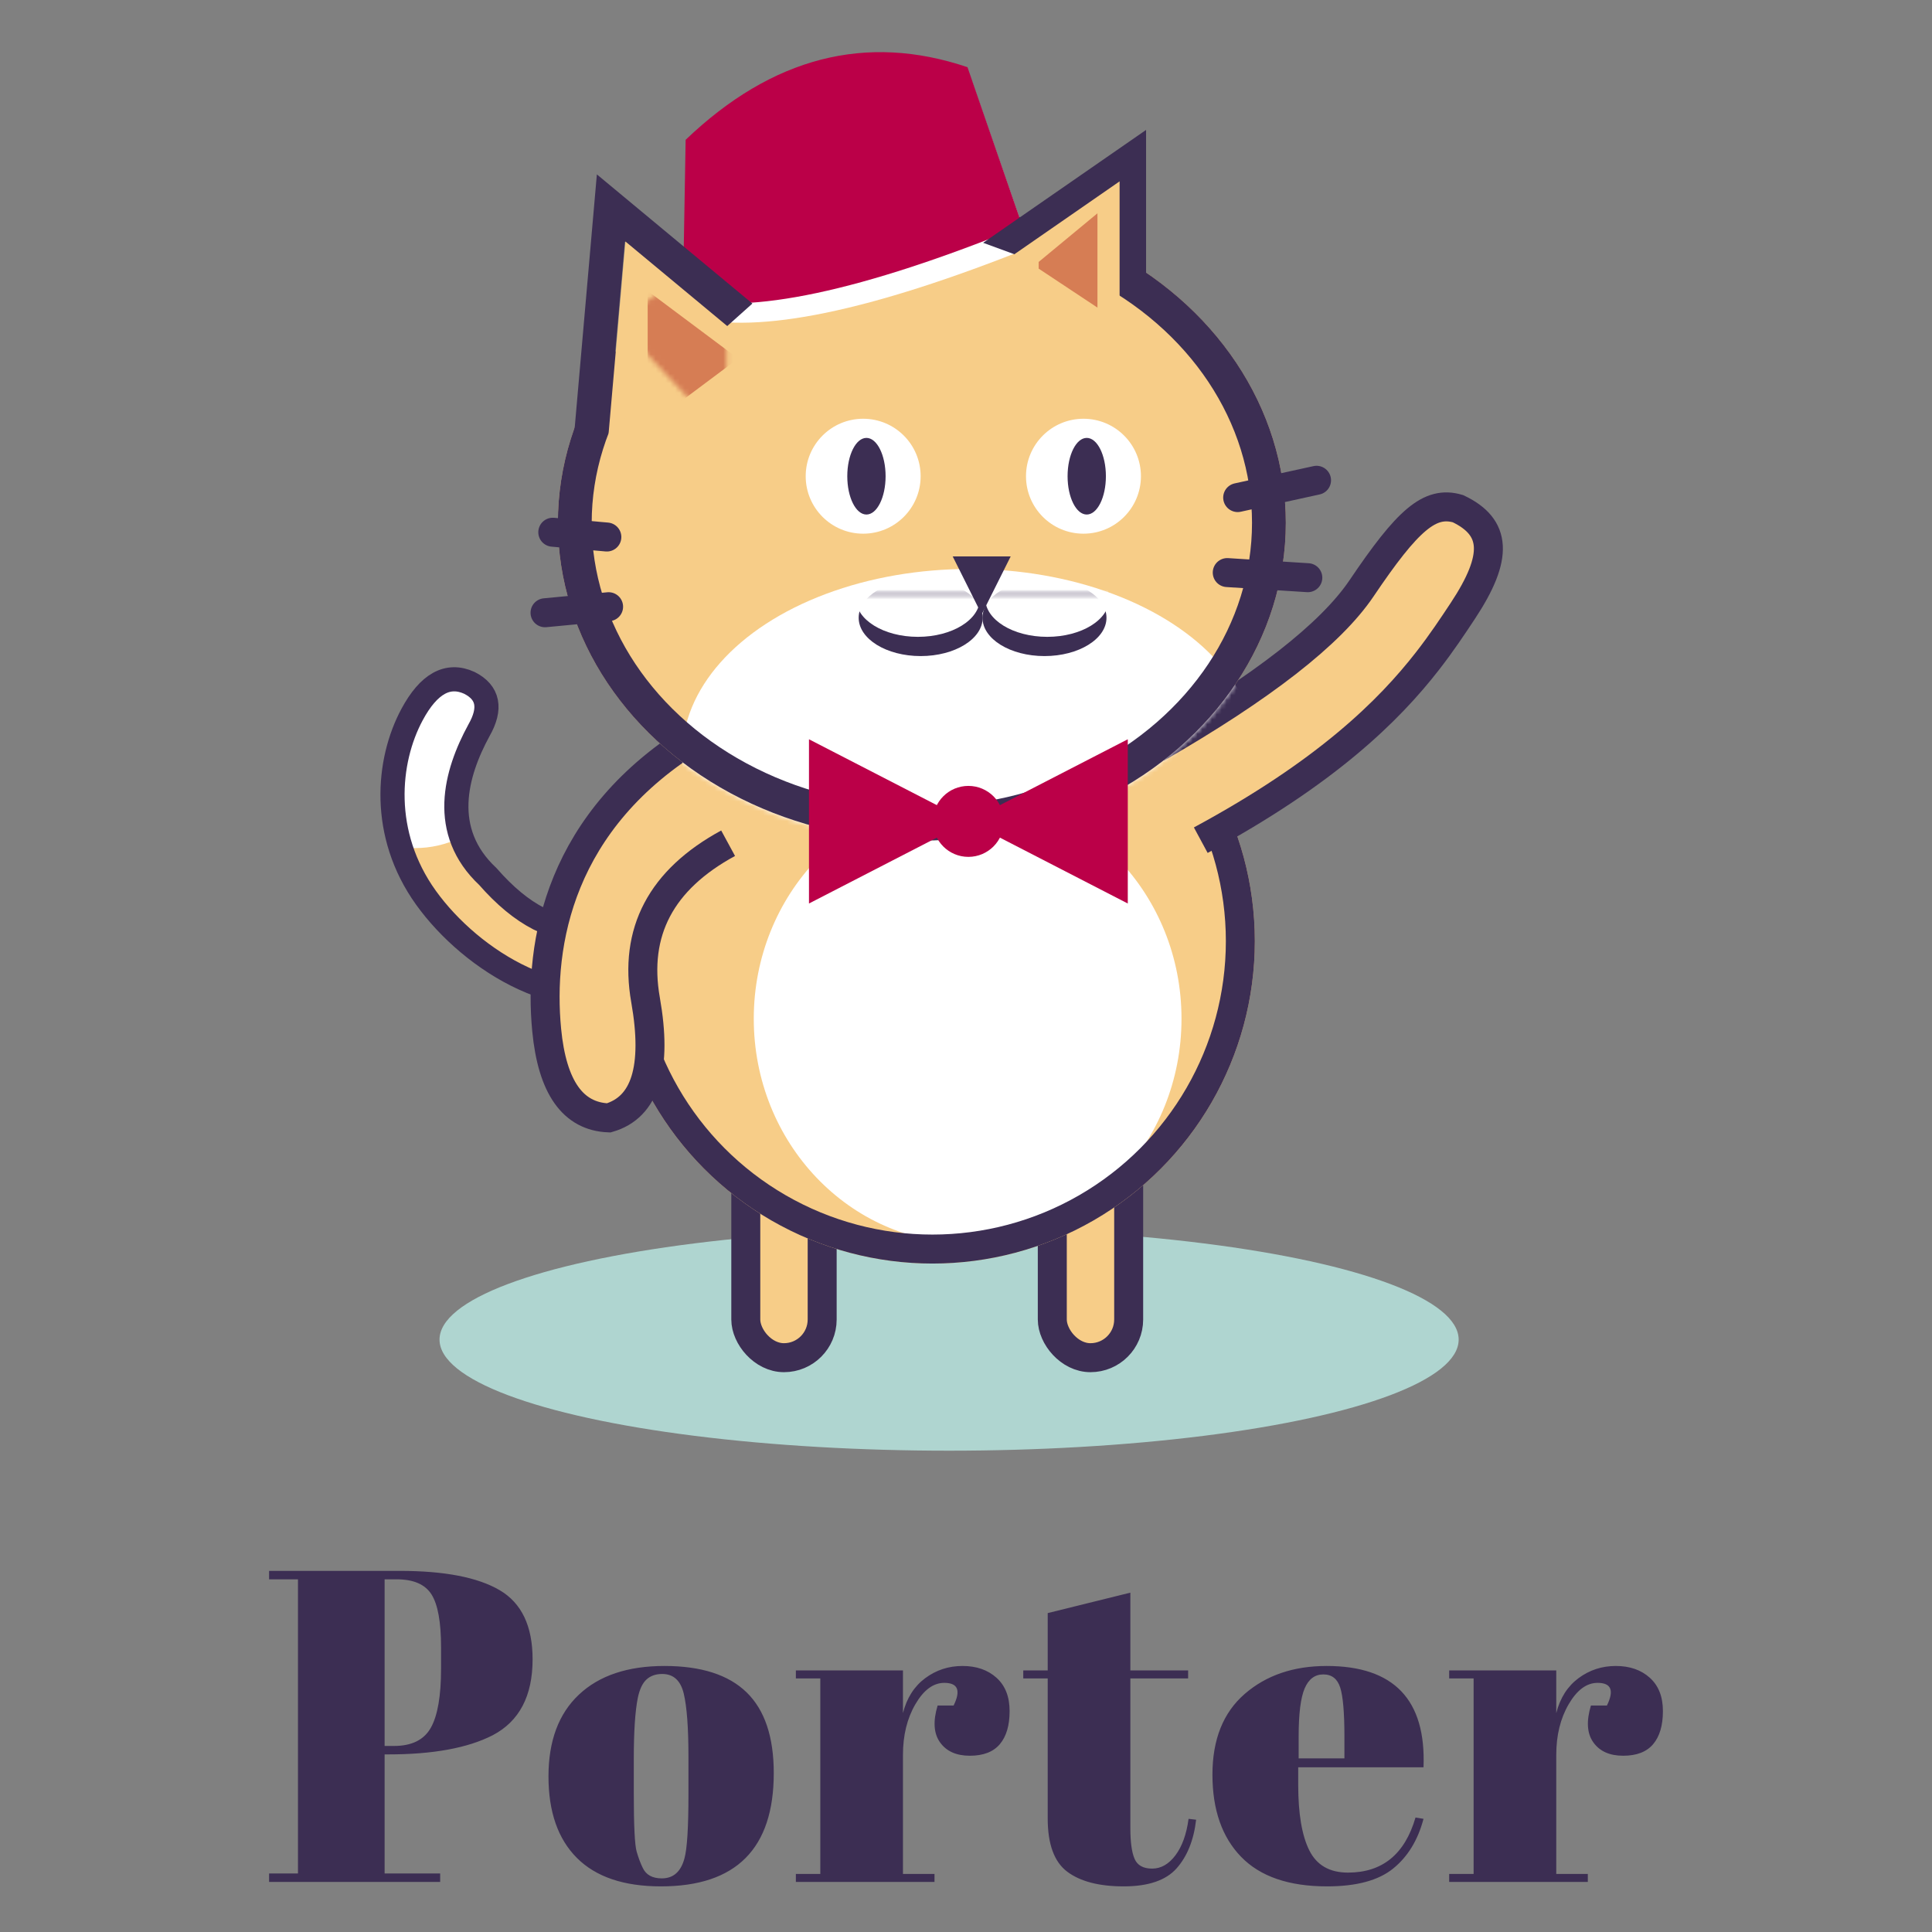 <?xml version="1.0" encoding="UTF-8"?>
<svg width="400px" height="400px" viewBox="0 0 400 400" version="1.1" xmlns="http://www.w3.org/2000/svg" xmlns:xlink="http://www.w3.org/1999/xlink">
    <rect x="0" y="0" width="400" height="400" fill="#808080" stroke="none"/>
    <!-- Generator: Sketch 51.3 (57544) - http://www.bohemiancoding.com/sketch -->
    <title>porter-stacked-color</title>
    <desc>Created with Sketch.</desc>
    <defs>
        <path d="M62.385,36.857 C48.127,56.006 34.001,57.584 20.006,41.591 C9.978,32.207 13.299,20.253 18.15,11.342 C20.765,6.762 20.108,3.478 16.18,1.49 C11.716,-0.548 7.761,1.64 4.312,8.054 C-0.861,17.676 -2.224,32.845 7.174,45.949 C16.573,59.053 36.47,71.654 53.21,63.548 C64.37,58.143 70.688,51.27 72.164,42.929" id="path-1"></path>
        <circle id="path-3" cx="112.052" cy="67.425" r="66.749"></circle>
        <ellipse id="path-5" cx="75.427" cy="65.813" rx="75.357" ry="65.773"></ellipse>
        <rect id="path-7" x="0" y="0.385" width="30.202" height="17.462"></rect>
        <rect id="path-9" x="0" y="0.385" width="30.202" height="17.462"></rect>
        <polygon id="path-11" points="2.45 16.777 25.145 1.055 25.145 40.953"></polygon>
        <polygon id="path-13" points="0.467 19.743 23.162 4.022 23.162 43.919"></polygon>
    </defs>
    <g id="porter-stacked-color" stroke="none" stroke-width="1" fill="none" fill-rule="evenodd">
        <g id="Group-3" transform="translate(55, 9)">
            <ellipse id="Oval-18" fill="#AFD5D0" fill-rule="nonzero" cx="141.5" cy="268.351" rx="105.5" ry="23"></ellipse>
            <g id="M-A-I-N-" transform="translate(26, 0.446)">
                <g id="torso" transform="translate(0, 93.205)">
                    <g id="Group" transform="translate(0, 24.78)">
                        <g id="TA-I.-L" transform="translate(0, 12.459)">
                            <g id="Group-2">
                                <mask id="mask-2" fill="white">
                                    <use xlink:href="#path-1"></use>
                                </mask>
                                <use id="T-A-I-L" stroke="#3C2E53" stroke-width="2" fill="#F7CD88" fill-rule="nonzero" xlink:href="#path-1"></use>
                                <ellipse id="Oval-5" fill="#FFFFFF" fill-rule="nonzero" mask="url(#mask-2)" cx="4.949" cy="8.924" rx="23.797" ry="26.772"></ellipse>
                            </g>
                            <path d="M62.385,36.857 C48.127,56.006 34.001,57.584 20.006,41.591 C9.978,32.207 13.299,20.253 18.15,11.342 C20.765,6.762 20.108,3.478 16.18,1.49 C11.716,-0.548 7.761,1.64 4.312,8.054 C-0.861,17.676 -2.224,32.845 7.174,45.949 C16.573,59.053 36.47,71.654 53.21,63.548 C64.37,58.143 70.688,51.27 72.164,42.929" id="T-A-I-L" stroke="#3C2E53" stroke-width="5" fill-rule="nonzero"></path>
                        </g>
                        <rect id="Rectangle-7" stroke="#3C2E53" stroke-width="6" fill="#F7CD88" fill-rule="nonzero" x="73.408" y="92.239" width="15.814" height="61.425" rx="7.907"></rect>
                        <rect id="Rectangle-7" stroke="#3C2E53" stroke-width="6" fill="#F7CD88" fill-rule="nonzero" x="136.866" y="92.239" width="15.814" height="61.425" rx="7.907"></rect>
                        <mask id="mask-4" fill="white">
                            <use xlink:href="#path-3"></use>
                        </mask>
                        <use id="Oval-12" fill="#F7CD88" fill-rule="nonzero" xlink:href="#path-3"></use>
                        <ellipse id="Oval-13" fill="#FFFFFF" fill-rule="nonzero" mask="url(#mask-4)" cx="119.339" cy="83.49" rx="44.279" ry="46.493"></ellipse>
                    </g>
                    <circle id="Oval-12" stroke="#3C2E53" stroke-width="6" fill-rule="nonzero" cx="112.052" cy="92.205" r="63.749"></circle>
                    <path d="M155.362,41.026 C180.002,35.366 196.748,28.953 205.6,21.786 C218.879,11.035 224.423,8.509 229.512,11.864 C236.013,17.816 234.712,23.794 224.253,32.41 C221.42,34.744 218.214,37.395 214.255,40.177 C203.602,47.665 187.496,56.109 158.518,61.926" id="arm" stroke="#3C2E53" stroke-width="6" fill="#F7CD88" fill-rule="nonzero" transform="translate(194.422, 36.202) rotate(-17) translate(-194.422, -36.202) "></path>
                    <path d="M28.123,93.685 C43.602,96.83 54.917,92.209 62.069,79.824 C69.221,67.438 76.399,62.833 83.604,66.008 C89.117,70.996 88.499,78.397 81.751,88.211 C71.629,102.931 51.797,120.015 18.467,114.756" id="Path-29" stroke="#3C2E53" stroke-width="6" fill="#F7CD88" fill-rule="nonzero" transform="translate(52.894, 90.383) rotate(140) translate(-52.894, -90.383) "></path>
                </g>
                <g id="head" transform="translate(31.746, 0)">
                    <g id="HEAD" transform="translate(2.687, 32.996)">
                        <mask id="mask-6" fill="white">
                            <use xlink:href="#path-5"></use>
                        </mask>
                        <use id="head" fill="#F7CD88" fill-rule="nonzero" xlink:href="#path-5"></use>
                        <ellipse id="Oval-4" fill="#FFFFFF" fill-rule="nonzero" mask="url(#mask-6)" cx="85.272" cy="114.027" rx="59.492" ry="38.67"></ellipse>
                    </g>
                    <ellipse stroke="#3C2E53" stroke-width="7" fill-rule="nonzero" cx="78.114" cy="98.809" rx="71.857" ry="62.273"></ellipse>
                    <g id="mouth" transform="translate(62.18, 105.759)">
                        <g id="Group-10" transform="translate(25.284, 7.381)">
                            <mask id="mask-8" fill="white">
                                <use xlink:href="#path-7"></use>
                            </mask>
                            <g id="Rectangle-5" fill-rule="nonzero"></g>
                            <ellipse id="Oval-10" fill="#3C2E53" fill-rule="nonzero" mask="url(#mask-8)" cx="16.039" cy="5.316" rx="12.836" ry="7.932"></ellipse>
                            <ellipse id="Oval-10" fill="#FFFFFF" fill-rule="nonzero" mask="url(#mask-8)" cx="16.611" cy="1.333" rx="12.836" ry="7.932"></ellipse>
                        </g>
                        <g id="Group-10" transform="translate(16.229, 16.381) scale(-1, 1) translate(-16.229, -16.381) translate(0.729, 7.381)">
                            <mask id="mask-10" fill="white">
                                <use xlink:href="#path-9"></use>
                            </mask>
                            <g id="Rectangle-5" fill-rule="nonzero"></g>
                            <ellipse id="Oval-10" fill="#3C2E53" fill-rule="nonzero" mask="url(#mask-10)" cx="16.039" cy="5.316" rx="12.836" ry="7.932"></ellipse>
                            <ellipse id="Oval-10" fill="#FFFFFF" fill-rule="nonzero" mask="url(#mask-10)" cx="16.611" cy="1.333" rx="12.836" ry="7.932"></ellipse>
                        </g>
                        <polygon id="Path-24" fill="#3C2E53" fill-rule="nonzero" points="22.324 0 34.324 0 28.324 12"></polygon>
                    </g>
                    <g id="eyes" transform="translate(53.264, 76.996)" fill-rule="nonzero">
                        <circle id="Oval" fill="#FFFFFF" cx="12.7" cy="12.154" r="11.898"></circle>
                        <circle id="Oval-2" fill="#FFFFFF" cx="58.31" cy="12.154" r="11.898"></circle>
                        <ellipse id="Oval" fill="#3C2E53" cx="13.377" cy="12.154" rx="3.966" ry="7.932"></ellipse>
                        <ellipse id="Oval-2" fill="#3C2E53" cx="58.988" cy="12.154" rx="3.966" ry="7.932"></ellipse>
                    </g>
                    <g id="hat" transform="translate(27.939, 0.284)" fill-rule="nonzero">
                        <path d="M72.683,40.924 L60.105,6.644 C39.717,0.65 20.723,6.364 3.122,23.784 C3.122,30.938 3.122,30.938 3.122,56.547 C16.734,59.901 39.921,54.693 72.683,40.924 Z" id="Path-14" fill="#FFFFFF" transform="translate(37.903, 30.938) rotate(1) translate(-37.903, -30.938) "></path>
                        <path d="M71.143,36.424 L59.219,3.775 C38.096,-2.948 18.735,2.401 1.134,19.822 C1.134,26.975 1.134,26.975 1.134,52.585 C14.746,55.939 38.082,50.552 71.143,36.424 Z" id="Path-14" fill="#BB0048" transform="translate(36.138, 27.259) rotate(1) translate(-36.138, -27.259) "></path>
                    </g>
                    <g id="l-ear" transform="translate(12.504, 40.406)">
                        <path d="M-2.513,11.886 L23.063,-5.831 L23.063,39.133 L-2.513,11.886 Z" id="Path-18" stroke="#3C2E53" stroke-width="7" stroke-linecap="square" fill-rule="nonzero" transform="translate(11.191, 15.571) scale(-1, 1) rotate(-5) translate(-11.191, -15.571) "></path>
                        <mask id="mask-12" fill="white">
                            <use xlink:href="#path-11"></use>
                        </mask>
                        <use id="Path-18" fill="#F7CD88" fill-rule="nonzero" transform="translate(13.797, 21.004) scale(-1, 1) rotate(-5) translate(-13.797, -21.004) " xlink:href="#path-11"></use>
                        <polygon id="Path-10" fill="#D67D54" fill-rule="nonzero" mask="url(#mask-12)" points="8.847 10.387 8.847 38.391 27.576 24.389"></polygon>
                    </g>
                    <g id="r-ear-fill" transform="translate(95.892, 24.081)">
                        <polygon id="Path-18" stroke="#3C2E53" stroke-width="7" fill-rule="nonzero" points="2.45 15.777 25.145 0.055 25.145 24.089"></polygon>
                        <mask id="mask-14" fill="white">
                            <use xlink:href="#path-13"></use>
                        </mask>
                        <use id="Path-18" fill="#F7CD88" fill-rule="nonzero" xlink:href="#path-13"></use>
                        <polyline id="Path-12" fill="#D67D54" fill-rule="nonzero" mask="url(#mask-14)" points="6.406 20.706 18.578 10.635 18.578 30.157 6.406 22.088"></polyline>
                    </g>
                    <g id="bow-1" transform="translate(54.317, 142.739)" fill="#BB0048" fill-rule="nonzero">
                        <polygon id="Path-3" points="0.427 0.873 0.427 34.876 66.433 0.873 66.433 34.876"></polygon>
                        <circle id="Oval" stroke="#BB0048" cx="33.43" cy="17.875" r="6.847"></circle>
                    </g>
                    <g id="whiskers" transform="translate(0, 89.239)" fill-rule="nonzero" stroke="#3C2E53" stroke-linecap="round" stroke-width="6">
                        <path d="M143.502,4.333 L159.83,0.753" id="Path-26"></path>
                        <path d="M141.342,19.861 L158.024,20.92" id="Path-26"></path>
                        <path d="M13.257,26.927 L0.098,28.179" id="Path-26"></path>
                        <path d="M12.896,12.499 L1.703,11.506" id="Path-27"></path>
                    </g>
                </g>
            </g>
            <path d="M0.712,316.234 L27.76,316.234 C37.021,316.234 43.921,317.568 48.46,320.236 C52.999,322.904 55.268,327.673 55.268,334.542 C55.268,342.148 52.508,347.392 46.988,350.274 C41.836,352.912 34.629,354.23 25.368,354.23 L24.632,354.23 L24.632,378.886 L36.132,378.886 L36.132,380.634 L0.712,380.634 L0.712,378.886 L6.692,378.886 L6.692,317.982 L0.712,317.982 L0.712,316.234 Z M24.632,317.982 L24.632,352.482 L26.564,352.482 C30.244,352.482 32.789,351.225 34.2,348.71 C35.611,346.196 36.316,342.117 36.316,336.474 L36.316,332.058 C36.316,326.845 35.657,323.196 34.338,321.11 C33.019,319.025 30.612,317.982 27.116,317.982 L24.632,317.982 Z M87.536,362.51 L87.536,354.69 C87.536,348.741 87.214,344.402 86.57,341.672 C85.926,338.943 84.439,337.578 82.108,337.578 C80.759,337.578 79.67,337.962 78.842,338.728 C78.014,339.495 77.416,340.768 77.048,342.546 C76.496,345.306 76.22,349.508 76.22,355.15 L76.22,362.326 C76.22,369.012 76.419,373.029 76.818,374.378 C77.217,375.728 77.631,376.832 78.06,377.69 C78.735,379.162 80.053,379.898 82.016,379.898 C84.408,379.898 85.972,378.518 86.708,375.758 C87.26,373.796 87.536,369.38 87.536,362.51 Z M81.832,381.554 C74.165,381.554 68.369,379.592 64.444,375.666 C60.519,371.741 58.556,366.114 58.556,358.784 C58.556,351.455 60.657,345.812 64.858,341.856 C69.059,337.9 74.963,335.922 82.568,335.922 C90.173,335.922 95.847,337.747 99.588,341.396 C103.329,345.046 105.2,350.612 105.2,358.094 C105.2,373.734 97.411,381.554 81.832,381.554 Z M140.504,339.418 C138.235,339.418 136.241,340.89 134.524,343.834 C132.807,346.778 131.948,350.274 131.948,354.322 L131.948,378.978 L138.48,378.978 L138.48,380.634 L109.776,380.634 L109.776,378.978 L114.836,378.978 L114.836,338.498 L109.776,338.498 L109.776,336.842 L131.948,336.842 L131.948,345.674 C132.745,342.546 134.279,340.139 136.548,338.452 C138.817,336.766 141.393,335.922 144.276,335.922 C147.159,335.922 149.505,336.735 151.314,338.36 C153.123,339.986 154.028,342.286 154.028,345.26 C154.028,348.235 153.353,350.52 152.004,352.114 C150.655,353.709 148.585,354.506 145.794,354.506 C143.003,354.506 140.949,353.586 139.63,351.746 C138.311,349.906 138.143,347.361 139.124,344.11 L142.436,344.11 C143.969,340.982 143.325,339.418 140.504,339.418 Z M161.916,367.478 L161.916,338.498 L156.856,338.498 L156.856,336.842 L161.916,336.842 L161.916,324.974 L179.028,320.742 L179.028,336.842 L190.988,336.842 L190.988,338.498 L179.028,338.498 L179.028,369.502 C179.028,372.385 179.319,374.501 179.902,375.85 C180.485,377.2 181.696,377.874 183.536,377.874 C185.376,377.874 186.986,376.954 188.366,375.114 C189.746,373.274 190.651,370.76 191.08,367.57 L192.644,367.754 C192.153,371.986 190.804,375.344 188.596,377.828 C186.388,380.312 182.739,381.554 177.648,381.554 C172.557,381.554 168.663,380.542 165.964,378.518 C163.265,376.494 161.916,372.814 161.916,367.478 Z M219.76,381.554 C211.848,381.554 205.914,379.515 201.958,375.436 C198.002,371.358 196.024,365.684 196.024,358.416 C196.024,351.148 198.247,345.582 202.694,341.718 C207.141,337.854 212.799,335.922 219.668,335.922 C233.591,335.922 240.276,342.914 239.724,356.898 L213.78,356.898 L213.78,360.486 C213.78,366.497 214.547,371.036 216.08,374.102 C217.613,377.169 220.281,378.702 224.084,378.702 C231.199,378.702 235.86,374.9 238.068,367.294 L239.724,367.57 C238.559,371.986 236.458,375.421 233.422,377.874 C230.386,380.328 225.832,381.554 219.76,381.554 Z M213.872,355.058 L223.348,355.058 L223.348,350.55 C223.348,345.582 223.057,342.194 222.474,340.384 C221.891,338.575 220.726,337.67 218.978,337.67 C217.23,337.67 215.942,338.636 215.114,340.568 C214.286,342.5 213.872,345.828 213.872,350.55 L213.872,355.058 Z M275.764,339.418 C273.495,339.418 271.501,340.89 269.784,343.834 C268.067,346.778 267.208,350.274 267.208,354.322 L267.208,378.978 L273.74,378.978 L273.74,380.634 L245.036,380.634 L245.036,378.978 L250.096,378.978 L250.096,338.498 L245.036,338.498 L245.036,336.842 L267.208,336.842 L267.208,345.674 C268.005,342.546 269.539,340.139 271.808,338.452 C274.077,336.766 276.653,335.922 279.536,335.922 C282.419,335.922 284.765,336.735 286.574,338.36 C288.383,339.986 289.288,342.286 289.288,345.26 C289.288,348.235 288.613,350.52 287.264,352.114 C285.915,353.709 283.845,354.506 281.054,354.506 C278.263,354.506 276.209,353.586 274.89,351.746 C273.571,349.906 273.403,347.361 274.384,344.11 L277.696,344.11 C279.229,340.982 278.585,339.418 275.764,339.418 Z" id="Porter" fill="#3C2E53"></path>
        </g>
    </g>
</svg>